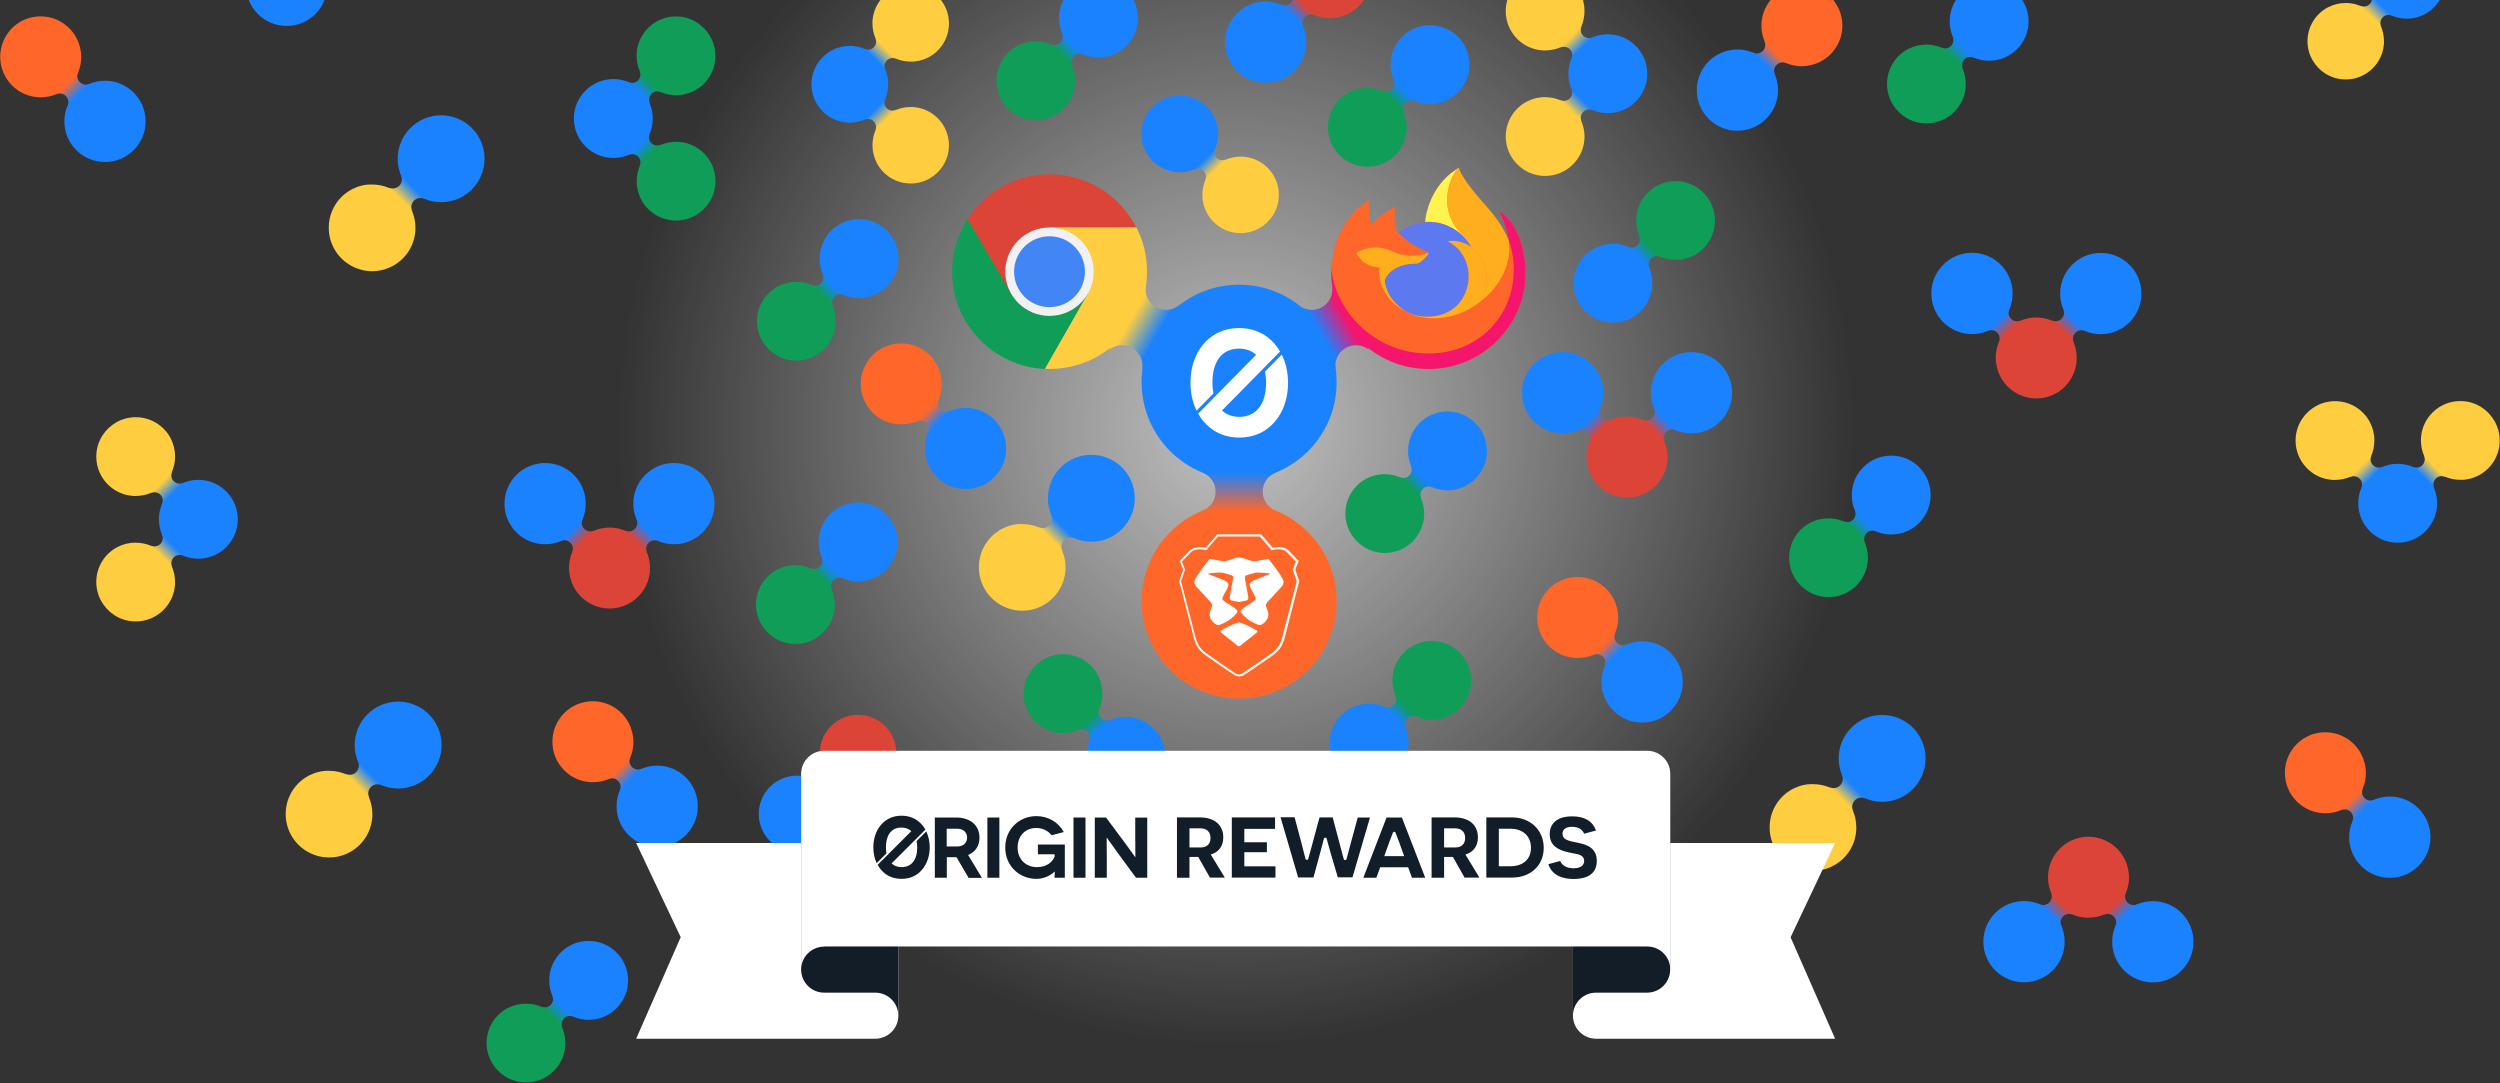 <svg xmlns="http://www.w3.org/2000/svg" width="1230" height="533" viewBox="0 0 1230 533">
    <rect x="0" y="0" width="1230" height="533" fill="#333333" stroke="none"/>
    <defs>
        <linearGradient id="prefix__b" x1="33.152%" x2="67.307%" y1="66.922%" y2="32.767%">
            <stop offset="0%" stop-color="#FFCD40"/>
            <stop offset="100%" stop-color="#1A82FF"/>
        </linearGradient>
        <linearGradient id="prefix__c" x1="33.167%" x2="67.322%" y1="66.92%" y2="32.765%">
            <stop offset="0%" stop-color="#FFCD40"/>
            <stop offset="100%" stop-color="#1A82FF"/>
        </linearGradient>
        <linearGradient id="prefix__d" x1="33.134%" x2="67.289%" y1="66.922%" y2="32.767%">
            <stop offset="0%" stop-color="#FFCD40"/>
            <stop offset="100%" stop-color="#1A82FF"/>
        </linearGradient>
        <linearGradient id="prefix__e" x1="33.006%" x2="67.161%" y1="67.023%" y2="32.867%">
            <stop offset="0%" stop-color="#FFCD40"/>
            <stop offset="100%" stop-color="#1A82FF"/>
        </linearGradient>
        <linearGradient id="prefix__f" x1="67.28%" x2="32.987%" y1="66.861%" y2="32.568%">
            <stop offset="0%" stop-color="#FFCD40"/>
            <stop offset="100%" stop-color="#1A82FF"/>
        </linearGradient>
        <linearGradient id="prefix__g" x1="67.41%" x2="33.116%" y1="66.79%" y2="32.497%">
            <stop offset="0%" stop-color="#FFCD40"/>
            <stop offset="100%" stop-color="#1A82FF"/>
        </linearGradient>
        <linearGradient id="prefix__h" x1="67%" x2="32.707%" y1="32.634%" y2="66.928%">
            <stop offset="0%" stop-color="#FFCD40"/>
            <stop offset="100%" stop-color="#1A82FF"/>
        </linearGradient>
        <linearGradient id="prefix__i" x1="33.199%" x2="67.493%" y1="67.24%" y2="32.947%">
            <stop offset="0%" stop-color="#FFCD40"/>
            <stop offset="100%" stop-color="#1A82FF"/>
        </linearGradient>
        <linearGradient id="prefix__j" x1="67.409%" x2="33.115%" y1="66.771%" y2="32.477%">
            <stop offset="0%" stop-color="#DB4437"/>
            <stop offset="100%" stop-color="#1A82FF"/>
        </linearGradient>
        <linearGradient id="prefix__k" x1="67%" x2="32.707%" y1="32.613%" y2="66.907%">
            <stop offset="0%" stop-color="#DB4437"/>
            <stop offset="100%" stop-color="#1A82FF"/>
        </linearGradient>
        <linearGradient id="prefix__l" x1="32.68%" x2="66.962%" y1="32.885%" y2="67.167%">
            <stop offset="0%" stop-color="#FF672A"/>
            <stop offset="100%" stop-color="#1A82FF"/>
        </linearGradient>
        <linearGradient id="prefix__m" x1="32.666%" x2="66.948%" y1="32.885%" y2="67.167%">
            <stop offset="0%" stop-color="#FF672A"/>
            <stop offset="100%" stop-color="#1A82FF"/>
        </linearGradient>
        <linearGradient id="prefix__n" x1="32.759%" x2="67.04%" y1="32.999%" y2="67.279%">
            <stop offset="0%" stop-color="#FF672A"/>
            <stop offset="100%" stop-color="#1A82FF"/>
        </linearGradient>
        <linearGradient id="prefix__o" x1="32.873%" x2="67.154%" y1="33.073%" y2="67.354%">
            <stop offset="0%" stop-color="#FF672A"/>
            <stop offset="100%" stop-color="#1A82FF"/>
        </linearGradient>
        <linearGradient id="prefix__p" x1="66.962%" x2="32.792%" y1="32.75%" y2="66.92%">
            <stop offset="0%" stop-color="#DB4437"/>
            <stop offset="100%" stop-color="#1A82FF"/>
        </linearGradient>
        <linearGradient id="prefix__q" x1="67.313%" x2="33.031%" y1="66.901%" y2="32.62%">
            <stop offset="0%" stop-color="#DB4437"/>
            <stop offset="100%" stop-color="#1A82FF"/>
        </linearGradient>
        <linearGradient id="prefix__r" x1="33.047%" x2="67.329%" y1="67.014%" y2="32.732%">
            <stop offset="0%" stop-color="#DB4437"/>
            <stop offset="100%" stop-color="#1A82FF"/>
        </linearGradient>
        <linearGradient id="prefix__s" x1="67.15%" x2="32.869%" y1="66.872%" y2="32.59%">
            <stop offset="0%" stop-color="#DB4437"/>
            <stop offset="100%" stop-color="#1A82FF"/>
        </linearGradient>
        <linearGradient id="prefix__t" x1="33.103%" x2="67.273%" y1="66.874%" y2="32.815%">
            <stop offset="0%" stop-color="#DB4437"/>
            <stop offset="100%" stop-color="#1A82FF"/>
        </linearGradient>
        <linearGradient id="prefix__u" x1="32.916%" x2="67.197%" y1="32.919%" y2="67.2%">
            <stop offset="0%" stop-color="#DB4437"/>
            <stop offset="100%" stop-color="#1A82FF"/>
        </linearGradient>
        <linearGradient id="prefix__v" x1="67.18%" x2="32.899%" y1="32.806%" y2="67.087%">
            <stop offset="0%" stop-color="#DB4437"/>
            <stop offset="100%" stop-color="#1A82FF"/>
        </linearGradient>
        <linearGradient id="prefix__w" x1="67.341%" x2="33.059%" y1="66.899%" y2="32.618%">
            <stop offset="0%" stop-color="#DB4437"/>
            <stop offset="100%" stop-color="#1A82FF"/>
        </linearGradient>
        <linearGradient id="prefix__x" x1="33.074%" x2="67.356%" y1="67.011%" y2="32.73%">
            <stop offset="0%" stop-color="#DB4437"/>
            <stop offset="100%" stop-color="#1A82FF"/>
        </linearGradient>
        <linearGradient id="prefix__y" x1="33.009%" x2="67.259%" y1="67.148%" y2="32.898%">
            <stop offset="0%" stop-color="#0F9D58"/>
            <stop offset="100%" stop-color="#1A82FF"/>
        </linearGradient>
        <linearGradient id="prefix__z" x1="32.983%" x2="67.233%" y1="67.138%" y2="32.887%">
            <stop offset="0%" stop-color="#0F9D58"/>
            <stop offset="100%" stop-color="#1A82FF"/>
        </linearGradient>
        <linearGradient id="prefix__A" x1="32.983%" x2="67.233%" y1="67.148%" y2="32.898%">
            <stop offset="0%" stop-color="#0F9D58"/>
            <stop offset="100%" stop-color="#1A82FF"/>
        </linearGradient>
        <linearGradient id="prefix__B" x1="32.92%" x2="67.171%" y1="67.029%" y2="32.778%">
            <stop offset="0%" stop-color="#0F9D58"/>
            <stop offset="100%" stop-color="#1A82FF"/>
        </linearGradient>
        <linearGradient id="prefix__C" x1="32.938%" x2="67.188%" y1="67.026%" y2="32.776%">
            <stop offset="0%" stop-color="#0F9D58"/>
            <stop offset="100%" stop-color="#1A82FF"/>
        </linearGradient>
        <linearGradient id="prefix__D" x1="32.9%" x2="67.15%" y1="32.864%" y2="67.114%">
            <stop offset="0%" stop-color="#0F9D58"/>
            <stop offset="100%" stop-color="#1A82FF"/>
        </linearGradient>
        <linearGradient id="prefix__E" x1="32.98%" x2="67.23%" y1="66.972%" y2="32.722%">
            <stop offset="0%" stop-color="#0F9D58"/>
            <stop offset="100%" stop-color="#1A82FF"/>
        </linearGradient>
        <linearGradient id="prefix__F" x1="67.127%" x2="32.877%" y1="67.05%" y2="32.8%">
            <stop offset="0%" stop-color="#0F9D58"/>
            <stop offset="100%" stop-color="#1A82FF"/>
        </linearGradient>
        <linearGradient id="prefix__G" x1="67.048%" x2="32.797%" y1="32.607%" y2="66.858%">
            <stop offset="0%" stop-color="#0F9D58"/>
            <stop offset="100%" stop-color="#1A82FF"/>
        </linearGradient>
        <linearGradient id="prefix__H" x1="32.885%" x2="67.136%" y1="32.884%" y2="67.135%">
            <stop offset="0%" stop-color="#FFCD40"/>
            <stop offset="100%" stop-color="#1A82FF"/>
        </linearGradient>
        <linearGradient id="prefix__I" x1="32.966%" x2="67.216%" y1="66.993%" y2="32.742%">
            <stop offset="0%" stop-color="#FFCD40"/>
            <stop offset="100%" stop-color="#1A82FF"/>
        </linearGradient>
        <linearGradient id="prefix__J" x1="32.919%" x2="67.169%" y1="32.875%" y2="67.125%">
            <stop offset="0%" stop-color="#FFCD40"/>
            <stop offset="100%" stop-color="#1A82FF"/>
        </linearGradient>
        <linearGradient id="prefix__K" x1="32.999%" x2="67.249%" y1="66.983%" y2="32.732%">
            <stop offset="0%" stop-color="#FFCD40"/>
            <stop offset="100%" stop-color="#1A82FF"/>
        </linearGradient>
        <linearGradient id="prefix__L" x1="67.042%" x2="32.792%" y1="32.571%" y2="66.821%">
            <stop offset="0%" stop-color="#FFCD40"/>
            <stop offset="100%" stop-color="#1A82FF"/>
        </linearGradient>
        <linearGradient id="prefix__M" x1="32.934%" x2="67.185%" y1="32.65%" y2="66.9%">
            <stop offset="0%" stop-color="#FFCD40"/>
            <stop offset="100%" stop-color="#1A82FF"/>
        </linearGradient>
        <linearGradient id="prefix__N" x1="67.134%" x2="32.884%" y1="32.783%" y2="67.033%">
            <stop offset="0%" stop-color="#0F9D58"/>
            <stop offset="100%" stop-color="#1A82FF"/>
        </linearGradient>
        <linearGradient id="prefix__O" x1="67.179%" x2="32.929%" y1="32.697%" y2="66.948%">
            <stop offset="0%" stop-color="#0F9D58"/>
            <stop offset="100%" stop-color="#1A82FF"/>
        </linearGradient>
        <linearGradient id="prefix__P" x1="32.934%" x2="67.184%" y1="67.126%" y2="32.876%">
            <stop offset="0%" stop-color="#0F9D58"/>
            <stop offset="100%" stop-color="#1A82FF"/>
        </linearGradient>
        <linearGradient id="prefix__Q" x1="32.95%" x2="67.201%" y1="67.121%" y2="32.871%">
            <stop offset="0%" stop-color="#0F9D58"/>
            <stop offset="100%" stop-color="#1A82FF"/>
        </linearGradient>
        <linearGradient id="prefix__R" x1="49.934%" x2="49.934%" y1="100.172%" y2="-.023%">
            <stop offset="0%" stop-color="#FF672A"/>
            <stop offset="100%" stop-color="#1A82FF"/>
        </linearGradient>
        <linearGradient id="prefix__S" x1="66.953%" x2="33.124%" y1="38.199%" y2="61.331%">
            <stop offset="0%" stop-color="#F5156C"/>
            <stop offset="100%" stop-color="#1A82FF"/>
        </linearGradient>
        <linearGradient id="prefix__T" x1="33.063%" x2="66.892%" y1="38.138%" y2="61.27%">
            <stop offset="0%" stop-color="#FFCD40"/>
            <stop offset="100%" stop-color="#1A82FF"/>
        </linearGradient>
        <linearGradient id="prefix__U" x1="32.789%" x2="67.069%" y1="32.919%" y2="67.2%">
            <stop offset="0%" stop-color="#FF672A"/>
            <stop offset="100%" stop-color="#1A82FF"/>
        </linearGradient>
        <linearGradient id="prefix__V" x1="66.902%" x2="32.62%" y1="32.41%" y2="66.692%">
            <stop offset="0%" stop-color="#FF672A"/>
            <stop offset="100%" stop-color="#1A82FF"/>
        </linearGradient>
        <radialGradient id="prefix__a" cx="50%" cy="50%" r="50%" fx="50%" fy="50%">
            <stop offset="0%" stop-color="#FFF" stop-opacity=".7"/>
            <stop offset="100%" stop-color="#FFF" stop-opacity="0"/>
        </radialGradient>
    </defs>
    <g fill="none" fill-rule="evenodd" transform="translate(0 -96)">
        <circle cx="608" cy="306" r="306" fill="url(#prefix__a)"/>
        <g fill-rule="nonzero" transform="translate(0 37)">
            <g transform="translate(481.386 282.547)">
                <circle cx="55.551" cy="21.595" r="21.376" fill="#1A82FF" transform="rotate(-.428 55.551 21.595)"/>
                <path fill="#FFCD40" d="M11.834 36.514C4.904 40.032.214 47.228.214 55.544c0 7.516 3.89 14.18 9.807 17.964 3.305 2.132 7.303 3.411 11.514 3.411 11.46 0 20.79-9.008 21.322-20.309v-1.013c0-11.78-9.541-21.322-21.322-21.322-3.465-.106-6.77.747-9.701 2.24z"/>
                <path fill="url(#prefix__b)" d="M35.768 29.798c.8 1.652.48 3.731-.906 5.117-1.386 1.386-3.412 1.652-5.118.906l11.514 11.514c-.8-1.652-.48-3.731.906-5.117 1.386-1.386 3.412-1.653 5.118-.906L35.768 29.798z"/>
            </g>
            <g transform="translate(140.344 403.964)">
                <circle cx="55.544" cy="21.596" r="21.376" fill="#1A82FF" transform="rotate(-.428 55.544 21.596)"/>
                <path fill="#FFCD40" d="M11.834 36.514C4.904 40.032.214 47.228.214 55.544c0 7.516 3.89 14.18 9.807 17.964 3.305 2.132 7.303 3.411 11.514 3.411 11.46 0 20.79-9.008 21.322-20.309v-1.013c0-11.78-9.541-21.322-21.322-21.322-3.465-.106-6.77.747-9.701 2.24z"/>
                <path fill="url(#prefix__c)" d="M35.768 29.798c.8 1.652.48 3.731-.906 5.117-1.386 1.386-3.412 1.652-5.118.906l11.514 11.514c-.8-1.652-.48-3.731.906-5.117 1.386-1.386 3.412-1.653 5.118-.906L35.768 29.798z"/>
            </g>
            <g transform="translate(870.448 410.523)">
                <circle cx="55.561" cy="21.595" r="21.376" fill="#1A82FF" transform="rotate(-.428 55.56 21.595)"/>
                <path fill="#FFCD40" d="M11.834 36.514C4.904 40.032.214 47.228.214 55.544c0 7.516 3.89 14.18 9.807 17.964 3.305 2.132 7.303 3.411 11.514 3.411 11.46 0 20.79-9.008 21.322-20.309v-1.013c0-11.78-9.541-21.322-21.322-21.322-3.465-.106-6.77.747-9.701 2.24z"/>
                <path fill="url(#prefix__d)" d="M35.768 29.798c.8 1.652.48 3.731-.906 5.117-1.386 1.386-3.412 1.652-5.118.906l11.514 11.514c-.8-1.652-.48-3.731.906-5.117 1.386-1.386 3.412-1.653 5.118-.906L35.768 29.798z"/>
            </g>
            <g transform="translate(161.592 115.24)">
                <circle cx="55.437" cy="21.856" r="21.376" fill="#1A82FF" transform="rotate(-.428 55.437 21.856)"/>
                <path fill="#FFCD40" d="M11.78 36.78C4.85 40.3.16 47.496.16 55.81c0 7.517 3.891 14.18 9.808 17.964 3.305 2.133 7.303 3.412 11.514 3.412 11.46 0 20.79-9.009 21.322-20.31v-1.012c0-11.78-9.542-21.322-21.322-21.322-3.518-.107-6.77.746-9.702 2.239z"/>
                <path fill="url(#prefix__e)" d="M35.715 30.064c.8 1.653.48 3.732-.907 5.117-1.386 1.386-3.411 1.653-5.117.907l11.514 11.514c-.8-1.653-.48-3.732.906-5.118 1.386-1.386 3.412-1.652 5.117-.906L35.715 30.064z"/>
            </g>
            <g transform="translate(561.344 105.573)">
                <circle cx="19.091" cy="19.298" r="18.871" fill="#1A82FF" transform="rotate(-.428 19.091 19.298)"/>
                <path fill="#FFCD40" d="M32.25 57.836c3.091 6.077 9.435 10.288 16.79 10.288 6.664 0 12.474-3.465 15.832-8.635 1.866-2.932 2.986-6.45 2.986-10.182 0-10.074-7.943-18.337-17.911-18.816h-.906c-10.395 0-18.817 8.422-18.817 18.816-.053 3.039.693 5.97 2.026 8.53z"/>
                <path fill="url(#prefix__f)" d="M26.333 36.727c1.492-.693 3.251-.426 4.477.8 1.226 1.226 1.493 3.038.8 4.478l10.128-10.128c-1.493.693-3.252.426-4.478-.8s-1.492-3.038-.8-4.478L26.334 36.727z"/>
            </g>
            <g>
                <g transform="translate(398.763 51.202) translate(0 29.85)">
                    <circle cx="19.353" cy="19.404" r="18.871" fill="#1A82FF" transform="rotate(-.428 19.353 19.404)"/>
                    <path fill="#FFCD40" d="M32.516 57.943c3.092 6.077 9.435 10.288 16.791 10.288 6.664 0 12.474-3.465 15.832-8.636 1.866-2.932 2.985-6.45 2.985-10.181 0-10.075-7.942-18.337-17.91-18.817h-.907c-10.394 0-18.816 8.422-18.816 18.817 0 3.038.746 5.917 2.025 8.529z"/>
                    <path fill="url(#prefix__g)" d="M26.6 36.834c1.492-.693 3.25-.427 4.477.8 1.226 1.226 1.493 3.038.8 4.477l10.128-10.128c-1.493.693-3.252.427-4.478-.8-1.226-1.225-1.493-3.038-.8-4.477L26.6 36.834z"/>
                </g>
                <g>
                    <path fill="#FFCD40" d="M31.237 36.088c6.077-3.092 10.234-9.435 10.234-16.792 0-6.663-3.464-12.473-8.635-15.831C29.904 1.599 26.386.48 22.655.48 12.58.48 4.318 8.422 3.838 18.39v.906c0 10.395 8.422 18.817 18.817 18.817 3.091.054 5.97-.693 8.582-2.025z" transform="translate(398.763 51.202) translate(26.653)"/>
                    <path fill="url(#prefix__h)" d="M10.128 42.005c-.693-1.493-.426-3.252.8-4.478s3.038-1.493 4.477-.8L5.277 26.6c.693 1.493.427 3.252-.8 4.478-1.225 1.226-3.038 1.493-4.477.8l10.128 10.128z" transform="translate(398.763 51.202) translate(26.653)"/>
                </g>
            </g>
            <g transform="translate(1135.123 .068)">
                <circle cx="49.005" cy="49.257" r="18.871" fill="#1A82FF" transform="rotate(-.428 49.005 49.257)"/>
                <g>
                    <path fill="#FFCD40" d="M10.448 5.917C4.37 9.009.16 15.352.16 22.708c0 6.663 3.465 12.473 8.635 15.832 2.932 1.865 6.45 2.985 10.182 2.985 10.074 0 18.337-7.943 18.816-17.91v-.907c0-10.394-8.422-18.817-18.816-18.817-3.039 0-5.917.747-8.53 2.026z" transform="translate(0 56.504)"/>
                    <path fill="url(#prefix__i)" d="M31.557 0c.693 1.493.426 3.252-.8 4.478s-3.038 1.492-4.478.8l10.128 10.127c-.692-1.492-.426-3.251.8-4.477 1.226-1.226 3.038-1.493 4.478-.8L31.557 0z" transform="translate(0 56.504)"/>
                </g>
            </g>
            <g>
                <g transform="translate(372.823 410.214) translate(0 29.85)">
                    <circle cx="19.354" cy="19.413" r="18.871" fill="#1A82FF" transform="rotate(-.428 19.354 19.413)"/>
                    <path fill="#DB4437" d="M32.516 57.943c3.092 6.077 9.435 10.288 16.791 10.288 6.664 0 12.474-3.465 15.832-8.636 1.866-2.932 2.985-6.45 2.985-10.181 0-10.075-7.942-18.337-17.91-18.817h-.907c-10.394 0-18.816 8.422-18.816 18.817 0 3.038.746 5.917 2.025 8.529z"/>
                    <path fill="url(#prefix__j)" d="M26.6 36.834c1.492-.693 3.25-.427 4.477.8 1.226 1.226 1.493 3.038.8 4.477l10.128-10.128c-1.493.693-3.252.427-4.478-.8-1.226-1.225-1.493-3.038-.8-4.477L26.6 36.834z"/>
                </g>
                <g>
                    <path fill="#DB4437" d="M31.237 36.088c6.077-3.092 10.288-9.435 10.288-16.792 0-6.663-3.465-12.473-8.636-15.831C29.958 1.599 26.44.48 22.708.48 12.633.48 4.371 8.422 3.891 18.39v.906c0 10.395 8.423 18.817 18.817 18.817 3.038.054 5.917-.693 8.529-2.025z" transform="translate(372.823 410.214) translate(26.653)"/>
                    <path fill="url(#prefix__k)" d="M10.128 42.005c-.693-1.493-.426-3.252.8-4.478s3.038-1.493 4.477-.8L5.277 26.6c.693 1.493.427 3.252-.8 4.478-1.225 1.226-3.038 1.493-4.477.8l10.128 10.128z" transform="translate(372.823 410.214) translate(26.653)"/>
                </g>
            </g>
            <g transform="translate(756.142 342.582)">
                <circle cx="51.773" cy="51.928" r="19.99" fill="#1A82FF" transform="rotate(-.428 51.773 51.928)"/>
                <path fill="#FF672A" d="M37.793 11.194C34.488 4.744 27.772.32 20.043.32c-7.037 0-13.22 3.625-16.738 9.168C1.279 12.58.16 16.311.16 20.256c0 10.661 8.422 19.403 18.977 19.883h.96c10.98 0 19.935-8.902 19.935-19.936-.053-3.199-.853-6.29-2.239-9.009z"/>
                <path fill="url(#prefix__l)" d="M44.083 33.529c-1.545.746-3.464.426-4.744-.853-1.28-1.28-1.546-3.198-.853-4.744L27.772 38.646c1.546-.746 3.465-.426 4.744.853 1.28 1.28 1.546 3.199.853 4.744L44.083 33.53z"/>
            </g>
            <g transform="translate(1124.007 418.963)">
                <circle cx="51.779" cy="51.927" r="19.99" fill="#1A82FF" transform="rotate(-.428 51.78 51.927)"/>
                <path fill="#FF672A" d="M37.793 11.194C34.488 4.744 27.772.32 20.043.32c-7.037 0-13.22 3.625-16.738 9.168C1.279 12.58.16 16.311.16 20.256c0 10.661 8.422 19.403 18.977 19.883h.96c10.98 0 19.935-8.902 19.935-19.936-.053-3.199-.853-6.29-2.239-9.009z"/>
                <path fill="url(#prefix__m)" d="M44.083 33.529c-1.545.746-3.464.426-4.744-.853-1.28-1.28-1.546-3.198-.853-4.744L27.772 38.646c1.546-.746 3.465-.426 4.744.853 1.28 1.28 1.546 3.199.853 4.744L44.083 33.53z"/>
            </g>
            <g transform="translate(271.582 403.964)">
                <circle cx="51.761" cy="51.716" r="19.99" fill="#1A82FF" transform="rotate(-.428 51.761 51.716)"/>
                <path fill="#FF672A" d="M37.847 10.928C34.542 4.478 27.825.053 20.097.053c-7.037 0-13.22 3.625-16.739 9.169C1.333 12.314.213 16.045.213 19.989c0 10.662 8.422 19.404 18.977 19.883h.96c10.98 0 19.936-8.902 19.936-19.936-.107-3.198-.853-6.29-2.24-9.008z"/>
                <path fill="url(#prefix__n)" d="M44.083 33.262c-1.545.747-3.464.427-4.744-.852-1.28-1.28-1.546-3.199-.853-4.745L27.772 38.38c1.546-.746 3.465-.427 4.744.853 1.28 1.279 1.546 3.198.853 4.744l10.714-10.715z"/>
            </g>
            <g transform="translate(0 67)">
                <circle cx="51.654" cy="51.71" r="19.99" fill="#1A82FF" transform="rotate(-.428 51.654 51.71)"/>
                <path fill="#FF672A" d="M37.74 10.928C34.435 4.478 27.72.053 19.99.053c-7.037 0-13.22 3.625-16.738 9.169C1.226 12.314.107 16.045.107 19.989c0 10.662 8.422 19.404 18.976 19.883h.96c10.98 0 19.936-8.902 19.936-19.936-.053-3.198-.853-6.29-2.239-9.008z"/>
                <path fill="url(#prefix__o)" d="M43.977 33.262c-1.546.747-3.465.427-4.744-.852-1.28-1.28-1.546-3.199-.853-4.745L27.665 38.38c1.546-.746 3.465-.427 4.745.853 1.279 1.279 1.545 3.198.852 4.744l10.715-10.715z"/>
            </g>
            <circle cx="52.036" cy="51.664" r="19.99" fill="#1A82FF" transform="rotate(-.428 111.186 -11860.448)"/>
            <g transform="translate(602.389 27.747)">
                <circle cx="20.319" cy="51.973" r="19.99" fill="#1A82FF" transform="rotate(-.428 20.319 51.973)"/>
                <path fill="#DB4437" d="M61.088 38.007c6.45-3.305 10.874-10.022 10.874-17.751 0-7.036-3.625-13.22-9.168-16.738C59.702 1.493 55.97.373 52.026.373c-10.661 0-19.403 8.422-19.883 18.977v.96c0 10.98 8.902 19.935 19.936 19.935 3.199-.053 6.29-.852 9.009-2.238z"/>
                <path fill="url(#prefix__p)" d="M38.753 44.297c-.746-1.546-.427-3.465.853-4.745 1.28-1.279 3.198-1.545 4.744-.852L33.582 27.932c.747 1.546.427 3.465-.853 4.744-1.279 1.28-3.198 1.546-4.744.853l10.768 10.768z"/>
            </g>
            <g transform="translate(748.445 231.907)">
                <circle cx="20.376" cy="20.314" r="19.99" fill="#1A82FF" transform="rotate(-.428 20.376 20.314)"/>
                <path fill="#DB4437" d="M34.329 61.035c3.305 6.45 10.021 10.874 17.75 10.874 7.037 0 13.22-3.625 16.738-9.169 2.026-3.091 3.145-6.823 3.145-10.767 0-10.661-8.422-19.403-18.977-19.883h-.96c-10.98 0-19.935 8.902-19.935 19.936.053 3.198.853 6.29 2.239 9.009z"/>
                <path fill="url(#prefix__q)" d="M28.039 38.7c1.545-.747 3.464-.427 4.744.852 1.28 1.28 1.546 3.199.853 4.745L44.35 33.582c-1.546.747-3.465.427-4.744-.853-1.28-1.279-1.546-3.198-.853-4.744L28.039 38.7z"/>
                <g transform="translate(59.702)">
                    <circle cx="24.056" cy="20.314" r="19.99" fill="#1A82FF" transform="rotate(-.428 24.056 20.314)"/>
                    <path fill="url(#prefix__r)" d="M5.65 27.985c.747 1.546.427 3.465-.853 4.744-1.279 1.28-3.198 1.546-4.744.853l10.715 10.715c-.747-1.546-.427-3.465.853-4.745 1.279-1.279 3.198-1.545 4.744-.852L5.65 27.985z"/>
                </g>
            </g>
            <g transform="translate(949.935 183.17)">
                <circle cx="20.275" cy="20.205" r="19.99" fill="#1A82FF" transform="rotate(-.428 20.275 20.205)"/>
                <path fill="#DB4437" d="M34.169 60.981c3.305 6.45 10.021 10.874 17.75 10.874 7.037 0 13.22-3.624 16.738-9.168 2.026-3.092 3.145-6.823 3.145-10.768 0-10.66-8.422-19.403-18.977-19.883h-.959c-10.98 0-19.936 8.902-19.936 19.937.053 3.198.853 6.29 2.239 9.008z"/>
                <path fill="url(#prefix__s)" d="M27.932 38.646c1.546-.746 3.465-.426 4.744.853 1.28 1.28 1.546 3.199.853 4.744L44.243 33.53c-1.545.746-3.464.426-4.744-.853-1.28-1.28-1.546-3.198-.853-4.744L27.932 38.646z"/>
                <g transform="translate(59.169)">
                    <circle cx="24.488" cy="20.258" r="19.99" fill="#1A82FF" transform="rotate(-.428 24.488 20.258)"/>
                    <path fill="url(#prefix__t)" d="M6.023 27.932c.747 1.546.427 3.465-.852 4.744-1.28 1.28-3.199 1.546-4.745.853l10.768 10.714c-.746-1.545-.426-3.464.853-4.744 1.28-1.28 3.198-1.546 4.744-.853L6.023 27.932z"/>
                </g>
            </g>
            <g>
                <g transform="translate(975.27 470.208) translate(31.983)">
                    <circle cx="51.938" cy="52.142" r="19.99" fill="#1A82FF" transform="rotate(-.428 51.938 52.142)"/>
                    <path fill="#DB4437" d="M38.007 11.354C34.702 4.904 27.985.48 20.256.48 13.22.48 7.036 4.105 3.518 9.648 1.493 12.74.373 16.471.373 20.416c0 10.661 8.422 19.403 18.977 19.883h.96c10.98 0 19.935-8.902 19.935-19.936-.106-3.199-.852-6.29-2.238-9.009z"/>
                    <path fill="url(#prefix__u)" d="M44.243 33.689c-1.545.746-3.464.426-4.744-.853-1.28-1.28-1.546-3.198-.853-4.744L27.932 38.806c1.546-.746 3.465-.426 4.744.853 1.28 1.28 1.546 3.198.853 4.744L44.243 33.69z"/>
                </g>
                <g transform="translate(975.27 470.208) translate(0 27.719)">
                    <circle cx="20.539" cy="24.37" r="19.99" fill="#1A82FF" transform="rotate(-.428 20.54 24.37)"/>
                    <path fill="url(#prefix__v)" d="M38.913 16.685c-.746-1.546-.427-3.465.853-4.745 1.279-1.279 3.198-1.545 4.744-.853L33.796.373c.746 1.546.426 3.465-.853 4.744-1.28 1.28-3.199 1.546-4.745.853l10.715 10.715z"/>
                </g>
            </g>
            <g transform="translate(247.834 286.475)">
                <circle cx="20.363" cy="20.315" r="19.99" fill="#1A82FF" transform="rotate(-.428 20.363 20.315)"/>
                <path fill="#DB4437" d="M34.329 61.035c3.305 6.45 10.021 10.874 17.75 10.874 7.037 0 13.22-3.625 16.738-9.169 2.026-3.091 3.145-6.823 3.145-10.767 0-10.661-8.422-19.403-18.977-19.883h-.96c-10.98 0-19.935 8.902-19.935 19.936.053 3.198.853 6.29 2.239 9.009z"/>
                <path fill="url(#prefix__w)" d="M28.039 38.7c1.545-.747 3.464-.427 4.744.852 1.28 1.28 1.546 3.199.853 4.745L44.35 33.582c-1.546.747-3.465.427-4.744-.853-1.28-1.279-1.546-3.198-.853-4.744L28.039 38.7z"/>
                <g transform="translate(59.702)">
                    <circle cx="24.043" cy="20.315" r="19.99" fill="#1A82FF" transform="rotate(-.428 24.043 20.315)"/>
                    <path fill="url(#prefix__x)" d="M5.65 27.985c.747 1.546.427 3.465-.853 4.744-1.279 1.28-3.198 1.546-4.744.853l10.715 10.715c-.747-1.546-.427-3.465.853-4.745 1.279-1.279 3.198-1.545 4.744-.852L5.65 27.985z"/>
                </g>
            </g>
            <g transform="translate(489.915 48.003)">
                <circle cx="50.541" cy="19.883" r="19.404" fill="#1A82FF" transform="rotate(-.428 50.54 19.883)"/>
                <path fill="#0F9D58" d="M10.874 33.422C4.584 36.621.32 43.177.32 50.693c0 6.823 3.571 12.847 8.902 16.312 3.038 1.972 6.61 3.091 10.5 3.091 10.395 0 18.871-8.209 19.35-18.443v-.906c0-10.715-8.688-19.404-19.402-19.404-3.145 0-6.13.747-8.796 2.08z"/>
                <path fill="url(#prefix__y)" d="M32.623 27.346c.693 1.492.426 3.358-.8 4.637-1.226 1.28-3.091 1.546-4.637.8L37.634 43.23c-.693-1.493-.427-3.359.8-4.638 1.225-1.28 3.09-1.546 4.637-.8L32.623 27.346z"/>
            </g>
            <g transform="translate(879.926 282.674)">
                <circle cx="50.552" cy="19.888" r="19.404" fill="#1A82FF" transform="rotate(-.428 50.552 19.888)"/>
                <path fill="#0F9D58" d="M10.874 33.422C4.584 36.621.32 43.177.32 50.693c0 6.823 3.571 12.847 8.902 16.312 3.038 1.972 6.61 3.091 10.5 3.091 10.395 0 18.871-8.209 19.35-18.443v-.906c0-10.715-8.688-19.404-19.402-19.404-3.145 0-6.13.747-8.796 2.08z"/>
                <path fill="url(#prefix__z)" d="M32.623 27.346c.693 1.492.426 3.358-.8 4.637-1.226 1.28-3.091 1.546-4.637.8L37.634 43.23c-.693-1.493-.427-3.359.8-4.638 1.225-1.28 3.09-1.546 4.637-.8L32.623 27.346z"/>
            </g>
            <g transform="translate(928.084 49.603)">
                <circle cx="50.553" cy="19.883" r="19.404" fill="#1A82FF" transform="rotate(-.428 50.553 19.883)"/>
                <path fill="#0F9D58" d="M10.874 33.422C4.584 36.621.32 43.177.32 50.693c0 6.823 3.571 12.847 8.902 16.312 3.038 1.972 6.61 3.091 10.5 3.091 10.395 0 18.871-8.209 19.35-18.443v-.906c0-10.715-8.688-19.404-19.402-19.404-3.145 0-6.13.747-8.796 2.08z"/>
                <path fill="url(#prefix__A)" d="M32.623 27.346c.693 1.492.426 3.358-.8 4.637-1.226 1.28-3.091 1.546-4.637.8L37.634 43.23c-.693-1.493-.427-3.359.8-4.638 1.225-1.28 3.09-1.546 4.637-.8L32.623 27.346z"/>
            </g>
            <g transform="translate(661.558 261.224)">
                <circle cx="50.599" cy="19.622" r="19.404" fill="#1A82FF" transform="rotate(-.428 50.599 19.622)"/>
                <path fill="#0F9D58" d="M10.928 33.156C4.638 36.354.373 42.91.373 50.426c0 6.824 3.572 12.847 8.902 16.312 3.039 1.972 6.61 3.092 10.501 3.092 10.395 0 18.87-8.21 19.35-18.444v-.906c0-10.714-8.689-19.403-19.403-19.403-3.145-.053-6.13.746-8.795 2.079z"/>
                <path fill="url(#prefix__B)" d="M32.676 27.08c.693 1.492.427 3.357-.8 4.637-1.225 1.279-3.091 1.545-4.637.8l10.448 10.447c-.693-1.493-.427-3.358.8-4.638 1.225-1.279 3.091-1.545 4.637-.8L32.676 27.08z"/>
            </g>
            <g transform="translate(371.577 306)">
                <circle cx="50.591" cy="19.623" r="19.404" fill="#1A82FF" transform="rotate(-.428 50.59 19.623)"/>
                <path fill="#0F9D58" d="M10.928 33.156C4.638 36.354.373 42.91.373 50.426c0 6.824 3.572 12.847 8.902 16.312 3.039 1.972 6.61 3.092 10.501 3.092 10.395 0 18.87-8.21 19.35-18.444v-.906c0-10.714-8.689-19.403-19.403-19.403-3.145-.053-6.13.746-8.795 2.079z"/>
                <path fill="url(#prefix__C)" d="M32.676 27.08c.693 1.492.427 3.357-.8 4.637-1.225 1.279-3.091 1.545-4.637.8l10.448 10.447c-.693-1.493-.427-3.358.8-4.638 1.225-1.279 3.091-1.545 4.637-.8L32.676 27.08z"/>
            </g>
            <g transform="translate(503.241 380.628)">
                <circle cx="50.594" cy="50.49" r="19.404" fill="#1A82FF" transform="rotate(-.428 50.594 50.49)"/>
                <path fill="#0F9D58" d="M37.047 10.821C33.85 4.531 27.292.267 19.777.267 12.952.267 6.93 3.838 3.464 9.169c-1.972 3.038-3.092 6.61-3.092 10.5 0 10.395 8.21 18.87 18.444 19.35h.906c10.714 0 19.403-8.688 19.403-19.403 0-3.145-.746-6.13-2.079-8.795z"/>
                <path fill="url(#prefix__D)" d="M43.124 32.57c-1.493.692-3.358.426-4.638-.8-1.279-1.226-1.545-3.092-.8-4.638L27.24 37.58c1.493-.693 3.358-.426 4.638.8 1.279 1.226 1.545 3.091.8 4.637L43.123 32.57z"/>
                <path fill="#0F9D58" d="M10.928 64.073C4.638 67.27.373 73.828.373 81.343c0 6.824 3.572 12.847 8.902 16.312 3.039 1.973 6.61 3.092 10.501 3.092 10.395 0 18.87-8.21 19.35-18.444v-.906c0-10.714-8.689-19.403-19.403-19.403-3.145-.053-6.13.746-8.795 2.079z"/>
                <path fill="url(#prefix__E)" d="M32.676 57.996c.693 1.493.427 3.358-.8 4.638-1.225 1.279-3.091 1.546-4.637.8L37.687 73.88c-.693-1.492-.427-3.358.8-4.637 1.225-1.28 3.091-1.546 4.637-.8L32.676 57.996z"/>
            </g>
            <g transform="translate(282.08 66.66)">
                <circle cx="19.671" cy="50.641" r="19.404" fill="#1A82FF" transform="rotate(-.428 19.67 50.641)"/>
                <g>
                    <path fill="#0F9D58" d="M6.077 32.196c3.198 6.29 9.755 10.555 17.27 10.555 6.824 0 12.847-3.572 16.312-8.902 1.972-3.039 3.092-6.61 3.092-10.501 0-10.395-8.21-18.87-18.444-19.35h-.906c-10.714 0-19.403 8.689-19.403 19.403-.053 3.145.746 6.13 2.079 8.795z" transform="translate(27.186 58.103)"/>
                    <path fill="url(#prefix__F)" d="M0 10.448c1.493-.693 3.358-.427 4.638.8 1.226 1.225 1.545 3.091.8 4.637L15.884 5.437c-1.493.693-3.358.427-4.638-.8-1.279-1.225-1.545-3.091-.8-4.637L0 10.448z" transform="translate(27.186 58.103)"/>
                </g>
                <path fill="#0F9D58" d="M59.329 37.1c6.29-3.198 10.554-9.754 10.554-17.27 0-6.824-3.571-12.847-8.902-16.312-3.038-1.972-6.61-3.092-10.5-3.092-10.395 0-18.871 8.21-19.35 18.444v.906c0 10.715 8.688 19.403 19.402 19.403 3.199 0 6.184-.746 8.796-2.079z"/>
                <path fill="url(#prefix__G)" d="M37.634 43.177c-.693-1.492-.427-3.358.8-4.637 1.225-1.28 3.09-1.546 4.637-.8L32.623 27.292c.693 1.493.426 3.359-.8 4.638-1.226 1.226-3.091 1.546-4.637.8l10.448 10.447z"/>
            </g>
            <g transform="translate(740.45 44.805)">
                <circle cx="50.601" cy="50.481" r="19.404" fill="#1A82FF" transform="rotate(-.428 50.6 50.48)"/>
                <path fill="#FFCD40" d="M37.047 10.821C33.85 4.531 27.292.267 19.777.267 12.952.267 6.93 3.838 3.464 9.169c-1.972 3.038-3.092 6.61-3.092 10.5 0 10.395 8.21 18.87 18.444 19.35h.906c10.714 0 19.403-8.688 19.403-19.403 0-3.145-.746-6.13-2.079-8.795z"/>
                <path fill="url(#prefix__H)" d="M43.124 32.57c-1.493.692-3.358.426-4.638-.8-1.279-1.226-1.545-3.092-.8-4.638L27.24 37.58c1.493-.693 3.358-.426 4.638.8 1.279 1.226 1.545 3.091.8 4.637L43.123 32.57z"/>
                <path fill="#FFCD40" d="M10.928 64.073C4.638 67.27.373 73.828.373 81.343c0 6.824 3.572 12.847 8.902 16.312 3.039 1.973 6.61 3.092 10.501 3.092 10.395 0 18.87-8.21 19.35-18.444v-.906c0-10.714-8.689-19.403-19.403-19.403-3.145-.053-6.13.746-8.795 2.079z"/>
                <path fill="url(#prefix__I)" d="M32.676 57.996c.693 1.493.427 3.358-.8 4.638-1.225 1.226-3.091 1.546-4.637.8L37.687 73.88c-.693-1.492-.427-3.358.8-4.637 1.225-1.28 3.091-1.546 4.637-.8L32.676 57.996z"/>
            </g>
            <g transform="translate(47 264)">
                <circle cx="50.585" cy="50.485" r="19.404" fill="#1A82FF" transform="rotate(-.428 50.585 50.485)"/>
                <path fill="#FFCD40" d="M37.047 10.821C33.85 4.531 27.292.267 19.777.267 12.952.267 6.93 3.838 3.464 9.169c-1.972 3.038-3.092 6.61-3.092 10.5 0 10.395 8.21 18.87 18.444 19.35h.906c10.714 0 19.403-8.688 19.403-19.403 0-3.145-.746-6.13-2.079-8.795z"/>
                <path fill="url(#prefix__J)" d="M43.124 32.57c-1.493.692-3.358.426-4.638-.8-1.226-1.226-1.545-3.092-.8-4.638L27.24 37.58c1.493-.693 3.358-.426 4.638.8 1.279 1.226 1.545 3.091.8 4.637L43.123 32.57z"/>
                <path fill="#FFCD40" d="M10.928 64.073C4.638 67.27.373 73.828.373 81.343c0 6.824 3.572 12.847 8.902 16.312 3.039 1.973 6.61 3.092 10.501 3.092 10.395 0 18.87-8.21 19.35-18.444v-.906c0-10.714-8.689-19.403-19.403-19.403-3.145-.053-6.13.746-8.795 2.079z"/>
                <path fill="url(#prefix__K)" d="M32.676 57.996c.693 1.493.427 3.358-.8 4.638-1.225 1.279-3.091 1.546-4.637.8L37.687 73.88c-.693-1.492-.427-3.358.8-4.637 1.225-1.28 3.091-1.546 4.637-.8L32.676 57.996z"/>
            </g>
            <g transform="translate(1129 256)">
                <circle cx="50.654" cy="50.598" r="19.404" fill="#1A82FF" transform="rotate(-.428 50.654 50.598)"/>
                <g>
                    <path fill="#FFCD40" d="M32.196 36.994c6.29-3.198 10.555-9.755 10.555-17.271 0-6.823-3.572-12.847-8.902-16.311C30.81 1.439 27.239.32 23.348.32c-10.395 0-18.87 8.209-19.35 18.443v.907c0 10.714 8.689 19.403 19.403 19.403 3.198.053 6.183-.693 8.795-2.08z" transform="translate(58.103)"/>
                    <path fill="url(#prefix__L)" d="M10.501 43.124c-.693-1.493-.426-3.358.8-4.638 1.226-1.279 3.091-1.545 4.637-.8L5.49 27.24c.693 1.493.427 3.358-.8 4.638-1.225 1.279-3.09 1.545-4.637.8l10.448 10.447z" transform="translate(58.103)"/>
                </g>
                <path fill="#FFCD40" d="M37.1 10.928C33.902 4.638 27.346.373 19.83.373c-6.824 0-12.847 3.572-16.312 8.902C1.546 12.314.426 15.885.426 19.776c0 10.395 8.21 18.87 18.444 19.35h.906c10.715 0 19.403-8.689 19.403-19.403.054-3.145-.746-6.183-2.079-8.795z"/>
                <path fill="url(#prefix__M)" d="M43.177 32.676c-1.492.693-3.358.427-4.637-.8-1.28-1.225-1.546-3.091-.8-4.637L27.292 37.687c1.493-.693 3.359-.427 4.638.8 1.28 1.225 1.546 3.091.8 4.637l10.447-10.448z"/>
            </g>
            <g transform="translate(773.499 147.684)">
                <circle cx="20.057" cy="50.643" r="19.404" fill="#1A82FF" transform="rotate(-.428 20.057 50.643)"/>
                <path fill="#0F9D58" d="M59.702 37.1c6.29-3.198 10.554-9.754 10.554-17.27 0-6.824-3.571-12.847-8.902-16.312-3.038-1.972-6.61-3.092-10.5-3.092-10.395 0-18.87 8.21-19.35 18.444v.906c0 10.715 8.688 19.403 19.403 19.403 3.145.054 6.13-.746 8.795-2.079z"/>
                <path fill="url(#prefix__N)" d="M37.953 43.177c-.693-1.492-.426-3.358.8-4.637 1.226-1.28 3.092-1.546 4.637-.8L32.943 27.292c.693 1.493.426 3.359-.8 4.638-1.226 1.28-3.092 1.546-4.637.8l10.447 10.447z"/>
            </g>
            <g transform="translate(653.562 374.232)">
                <circle cx="20.053" cy="50.383" r="19.404" fill="#1A82FF" transform="rotate(-.428 20.053 50.383)"/>
                <path fill="#0F9D58" d="M59.702 36.834c6.29-3.198 10.554-9.755 10.554-17.271 0-6.823-3.571-12.847-8.902-16.311C58.316 1.279 54.744.16 50.854.16c-10.395 0-18.87 8.209-19.35 18.444v.906c0 10.714 8.688 19.403 19.403 19.403 3.145 0 6.183-.746 8.795-2.08z"/>
                <path fill="url(#prefix__O)" d="M37.953 42.91c-.693-1.492-.426-3.358.8-4.637 1.226-1.28 3.092-1.546 4.637-.8L32.943 27.027c.693 1.492.426 3.358-.8 4.637-1.226 1.28-3.092 1.546-4.637.8L37.953 42.91z"/>
            </g>
            <g transform="translate(653.029 70.925)">
                <circle cx="50.545" cy="19.883" r="19.404" fill="#1A82FF" transform="rotate(-.428 50.545 19.883)"/>
                <path fill="#0F9D58" d="M10.874 33.422C4.584 36.621.32 43.177.32 50.693c0 6.823 3.571 12.847 8.902 16.312 3.038 1.972 6.61 3.091 10.5 3.091 10.395 0 18.871-8.209 19.35-18.443v-.906c0-10.715-8.688-19.404-19.402-19.404-3.145 0-6.13.747-8.796 2.08z"/>
                <path fill="url(#prefix__P)" d="M32.623 27.346c.693 1.492.426 3.358-.8 4.637-1.226 1.28-3.091 1.546-4.637.8L37.634 43.23c-.693-1.493-.427-3.359.8-4.638 1.225-1.226 3.09-1.546 4.637-.8L32.623 27.346z"/>
            </g>
            <g transform="translate(372.11 166.341)">
                <circle cx="50.537" cy="19.886" r="19.404" fill="#1A82FF" transform="rotate(-.428 50.537 19.886)"/>
                <path fill="#0F9D58" d="M10.874 33.422C4.584 36.621.32 43.177.32 50.693c0 6.823 3.571 12.847 8.902 16.312 3.038 1.972 6.61 3.091 10.5 3.091 10.395 0 18.871-8.209 19.35-18.443v-.906c0-10.715-8.688-19.404-19.402-19.404-3.145 0-6.13.747-8.796 2.08z"/>
                <path fill="url(#prefix__Q)" d="M32.623 27.346c.693 1.492.426 3.358-.8 4.637-1.226 1.226-3.091 1.546-4.637.8L37.634 43.23c-.693-1.493-.427-3.359.8-4.638 1.225-1.28 3.09-1.546 4.637-.8L32.623 27.346z"/>
            </g>
            <g transform="translate(239.085 521.454)">
                <circle cx="50.537" cy="19.886" r="19.404" fill="#1A82FF" transform="rotate(-.428 50.537 19.886)"/>
                <path fill="#0F9D58" d="M10.874 33.422C4.584 36.621.32 43.177.32 50.693c0 6.823 3.571 12.847 8.902 16.312 3.038 1.972 6.61 3.091 10.5 3.091 10.395 0 18.871-8.209 19.35-18.443v-.906c0-10.715-8.688-19.404-19.402-19.404-3.145 0-6.13.747-8.796 2.08z"/>
                <path fill="url(#prefix__Q)" d="M32.623 27.346c.693 1.492.426 3.358-.8 4.637-1.226 1.226-3.091 1.546-4.637.8L37.634 43.23c-.693-1.493-.427-3.359.8-4.638 1.225-1.28 3.09-1.546 4.637-.8L32.623 27.346z"/>
            </g>
            <g transform="translate(560.81 306)">
                <circle cx="48.837" cy="48.729" r="47.976" fill="#FF672A" transform="rotate(-.428 48.837 48.729)"/>
                <g>
                    <path fill="#FF672A" d="M29.85 69.83c-1.172 0-2.344-.8-3.357-1.546-.267-.16-.533-.373-.747-.533-1.119-.746-8.102-5.49-11.94-8.262-3.891-2.772-4.904-4.851-6.29-10.555-.693-2.718-6.45-25.107-6.503-25.32l-.054-.16 1.973-5.757-1.6-4.05.214-.267S3.57 11.194 5.97 8.742c1.013-1.066 2.612-1.6 4.638-1.6 1.332 0 2.505.214 3.038.374L19.403.853h20.95l5.756 6.663c.533-.107 1.706-.373 3.038-.373 2.026 0 3.625.533 4.638 1.6 2.399 2.451 4.371 4.637 4.424 4.637l.214.266-1.6 4.051 1.973 5.757-.054.16c-.053.213-5.863 22.602-6.503 25.32-1.44 5.704-2.399 7.783-6.29 10.555-3.891 2.772-10.82 7.516-11.94 8.262-.213.16-.48.32-.747.533-1.066.746-2.238 1.546-3.411 1.546z" transform="translate(18.93 15.459)"/>
                    <path fill="#FFF" d="M40.086 1.493l5.81 6.716s1.492-.426 3.251-.426c1.493 0 3.145.32 4.265 1.439 2.399 2.452 4.424 4.637 4.424 4.637l-1.546 3.892 1.973 5.81s-5.864 22.548-6.557 25.32c-1.333 5.437-2.292 7.516-6.13 10.288-3.838 2.772-10.768 7.516-11.94 8.262-1.12.746-2.559 1.972-3.838 1.972-1.28 0-2.719-1.226-3.838-1.972-1.12-.746-8.103-5.49-11.94-8.262-3.839-2.772-4.745-4.851-6.13-10.288-.694-2.772-6.557-25.32-6.557-25.32l1.972-5.81-1.546-3.892s1.972-2.185 4.424-4.637c1.12-1.12 2.772-1.44 4.265-1.44 1.759 0 3.251.427 3.251.427l5.81-6.716H40.087m.48-1.067H19.19L18.87.8l-5.384 6.236c-.64-.16-1.706-.32-2.878-.32-2.186 0-3.892.587-5.064 1.76-2.399 2.452-4.425 4.637-4.425 4.637l-.426.48.266.64L2.4 17.75.533 23.188l-.107.32.107.32c.053.213 5.864 22.6 6.503 25.32 1.333 5.383 2.292 7.835 6.504 10.874 3.89 2.772 10.82 7.57 11.993 8.262.213.16.48.32.746.48 1.12.746 2.346 1.599 3.679 1.599 1.332 0 2.558-.853 3.678-1.6.266-.16.533-.372.746-.479 1.12-.746 8.102-5.49 11.994-8.262 4.21-3.039 5.17-5.49 6.503-10.875.693-2.718 6.45-25.053 6.503-25.32l.107-.32-.107-.32-1.866-5.436 1.44-3.518.266-.64-.426-.48s-2.026-2.185-4.425-4.637c-1.12-1.173-2.825-1.76-5.064-1.76-1.172 0-2.238.16-2.878.32L41.045.8l-.48-.374z" transform="translate(18.93 15.459)"/>
                    <path fill="#FFF" d="M29.85 43.71c.374 0 2.88.906 4.905 1.973 2.026 1.066 3.465 1.812 3.891 2.078.48.32.16.853-.266 1.173-.427.32-6.077 4.798-6.663 5.277-.533.48-1.386 1.333-1.92 1.333-.532 0-1.385-.8-1.918-1.333-.533-.48-6.237-4.957-6.664-5.277-.426-.32-.692-.853-.266-1.173.48-.32 1.919-1.066 3.891-2.078 2.132-1.12 4.638-1.973 5.01-1.973zm.054-31.876c.213 0 1.28.053 2.825.586 1.706.586 3.572 1.28 4.425 1.28.853 0 7.143-1.227 7.143-1.227s7.462 9.222 7.462 11.195c0 1.972-.96 2.505-1.865 3.518-.96 1.012-5.064 5.49-5.597 6.076-.533.587-1.653 1.44-1.013 3.039.64 1.546 1.599 3.571.533 5.597-1.066 2.026-2.879 3.358-4.051 3.145-1.173-.213-3.945-1.706-4.958-2.345-1.012-.693-4.21-3.359-4.21-4.372 0-1.012 3.304-2.878 3.944-3.304.586-.427 3.411-2.026 3.465-2.666.053-.64.053-.8-.8-2.398-.8-1.6-2.292-3.679-2.079-5.064.267-1.386 2.665-2.133 4.371-2.772 1.706-.64 5.01-1.92 5.384-2.08.426-.212.32-.372-.96-.479-1.225-.107-4.797-.586-6.343-.16-1.599.427-4.318 1.12-4.53 1.493-.214.373-.427.373-.214 1.652.213 1.28 1.386 7.303 1.493 8.369.106 1.066.32 1.76-.8 2.026-1.12.266-3.038.746-3.678.746-.64 0-2.559-.48-3.678-.746-1.12-.267-.906-.96-.8-2.026.107-1.066 1.28-7.09 1.493-8.369.213-1.28.053-1.28-.213-1.652-.214-.373-2.932-1.066-4.531-1.493-1.6-.426-5.118 0-6.344.16-1.226.107-1.332.32-.96.48.427.213 3.679 1.439 5.385 2.079 1.705.64 4.104 1.386 4.37 2.772.267 1.385-1.225 3.518-2.078 5.064-.8 1.599-.853 1.759-.8 2.398.054.64 2.825 2.292 3.465 2.666.586.426 3.945 2.292 3.945 3.304 0 1.013-3.199 3.732-4.211 4.372-1.013.692-3.785 2.132-4.958 2.345-1.173.213-2.985-1.12-4.051-3.145-1.066-2.026-.107-3.998.533-5.597.64-1.546-.48-2.452-1.013-3.039-.533-.586-4.69-5.064-5.597-6.076-.96-1.013-1.866-1.546-1.866-3.518 0-1.973 7.463-11.195 7.463-11.195S21.75 13.7 22.548 13.7c.853 0 2.719-.746 4.424-1.279 1.546-.533 2.612-.586 2.826-.586h.106z" transform="translate(18.93 15.459)"/>
                </g>
            </g>
            <g transform="translate(560.81 198.324)">
                <circle cx="48.837" cy="48.726" r="47.976" fill="#1A82FF" transform="rotate(-.428 48.837 48.726)"/>
                <path fill="#FFF" d="M69.83 35.128l-8.262 8.37c.32 1.652.533 3.464.533 5.383.053 10.501-4.798 16.844-13.113 16.898-3.465 0-6.397-1.066-8.583-3.145l28.572-28.998c-.8-1.386-1.652-2.612-2.665-3.785-.427-.48-.853-.96-1.333-1.386l-.16-.16c-.16-.107-.266-.266-.373-.373-4.211-3.891-9.595-5.864-15.778-5.864-7.143.054-13.167 2.826-17.538 8.05-4.05 4.904-6.29 11.673-6.236 19.083.053 4.904 1.066 9.541 2.985 13.486l8.315-8.422c-.32-1.6-.48-3.305-.48-5.17-.053-4.852.907-8.743 2.826-11.675 2.239-3.411 5.757-5.224 10.181-5.224 3.412 0 6.29 1.013 8.476 3.039L28.678 64.18c.8 1.439 1.706 2.771 2.772 3.944.213.267.427.48.64.693.266.267.48.533.746.8l.107.106c.106.054.16.16.266.267 4.211 3.944 9.648 6.023 15.885 5.97 7.143-.053 13.22-2.825 17.538-8.05 4.104-4.903 6.343-11.673 6.29-19.082-.054-5.011-1.12-9.702-3.092-13.7z"/>
            </g>
            <g transform="translate(468.06 144.486)">
                <path fill="#DB4437" d="M7.996 22.282v36.78h21.428l18.87-32.676h42.698C83.05 10.874 66.952.266 48.295.266c-16.898 0-31.77 8.796-40.3 22.016z"/>
                <path fill="#0F9D58" d="M67.165 59.062h-37.74l-21.43-36.78C3.199 29.744.374 38.646.374 48.188c0 25.693 20.256 46.642 45.63 47.868l21.162-36.994z"/>
                <path fill="#FFCD40" d="M48.295 26.386l18.87 32.676-21.11 36.94c.747.054 1.493.054 2.293.054 26.44 0 47.921-21.429 47.921-47.921 0-7.836-1.865-15.246-5.224-21.749h-42.75z"/>
                <circle cx="48.295" cy="48.188" r="21.749" fill="#F1F1F1"/>
                <circle cx="48.295" cy="48.188" r="17.431" fill="#4285F4"/>
            </g>
            <path fill="url(#prefix__R)" d="M591.408 291.395c3.891 1.44 6.663 5.118 6.663 9.489 0 4.37-2.772 8.102-6.663 9.488h36.514c-3.891-1.44-6.663-5.117-6.663-9.488 0-4.371 2.772-8.103 6.663-9.489h-36.514z"/>
            <g>
                <path fill="#FF672A" d="M92.485 33.529c-2.08-5.01-6.29-10.395-9.595-12.1 2.345 4.584 3.998 9.488 4.85 14.552v.107C82.303 22.6 73.135 17.164 65.672 5.278c-.373-.587-.746-1.227-1.12-1.813-.213-.373-.372-.693-.532-1.013-.32-.586-.533-1.226-.693-1.919 0-.053-.054-.107-.107-.107h-.107-.053V.373C51.013 7.41 46.962 20.47 46.59 26.973c-4.798.32-9.382 2.078-13.167 5.063-.373-.32-.8-.64-1.226-.959-1.066-3.838-1.119-7.836-.16-11.727-4.424 2.132-8.315 5.17-11.513 8.902-1.92-2.399-1.76-10.341-1.653-11.994-.586.213-1.12.533-1.6.853-1.652 1.173-3.25 2.559-4.69 3.998-1.652 1.652-3.145 3.465-4.478 5.384-3.091 4.37-5.277 9.275-6.45 14.499l-.053.32c-.106.426-.426 2.505-.48 2.985v.106c-.426 2.186-.693 4.371-.8 6.61v.267c0 26.439 21.483 47.868 47.922 47.868 23.295 0 43.177-16.791 47.175-39.766.107-.64.16-1.226.214-1.866.906-8.102-.16-16.364-3.145-23.987zM37.26 71.003l.64.32h.053c-.213-.107-.426-.214-.693-.32z" transform="translate(654.628 141.288)"/>
                <path fill="#F5156C" d="M92.485 33.529c-2.08-5.01-6.29-10.395-9.595-12.1 2.345 4.584 3.998 9.488 4.85 14.552v.107c3.678 10.554 3.145 22.121-1.492 32.303-5.49 11.78-18.764 23.827-39.553 23.24C24.201 90.993 4.425 74.309.746 52.507c-.693-3.465 0-5.17.32-7.996-.48 2.185-.693 4.37-.746 6.61v.266c0 26.44 21.482 47.868 47.921 47.868 23.295 0 43.177-16.79 47.175-39.765.107-.64.16-1.226.214-1.866.906-8.209-.16-16.471-3.145-24.094z" transform="translate(654.628 141.288)"/>
                <path fill="#FFF44F" d="M69.19 39.126c.107.053.213.16.32.213-1.226-2.132-2.719-4.104-4.424-5.81C50.214 18.657 61.194 1.226 63.06.373V.32C51.013 7.356 46.962 20.416 46.59 26.92c.533-.054 1.12-.107 1.706-.107 8.582.106 16.63 4.797 20.895 12.313z" transform="translate(654.628 141.288)"/>
                <path fill="#5C79F0" d="M48.241 42.111c-.053 1.173-4.264 5.277-5.757 5.277-13.593 0-15.831 8.263-15.831 8.263.586 6.93 5.437 12.633 11.3 15.671.267.16.533.267.8.374.48.213.96.373 1.386.586 2.025.693 4.104 1.12 6.237 1.226 23.88 1.12 28.465-28.518 11.247-37.154 4.051-.533 8.156.48 11.567 2.825-4.264-7.569-12.313-12.26-21.002-12.26-.586 0-1.12.053-1.706.107-4.797.32-9.382 2.079-13.166 5.064.746.64 1.546 1.439 3.305 3.145 3.251 3.198 11.62 6.503 11.62 6.876z" transform="translate(654.628 141.288)"/>
                <path fill="#FF672A" d="M31.13 30.49c.373.267.693.48 1.013.64-1.066-3.838-1.12-7.836-.16-11.727-4.424 2.132-8.315 5.17-11.514 8.902.213 0 7.143-.107 10.661 2.186z" transform="translate(654.628 141.288)"/>
                <path fill="#FFAF1E" d="M65.032 33.582c1.76 1.706 3.252 3.678 4.425 5.81.266.214.533.374.693.587C81.024 50 75.32 64.126 74.894 65.139c8.795-7.25 14.446-18.017 12.74-29.105-5.437-13.486-14.606-18.923-22.122-30.81-.373-.586-.746-1.226-1.12-1.812-.212-.374-.372-.693-.532-1.013-.32-.587-.533-1.226-.693-1.92 0-.053-.054-.106-.107-.106h-.107-.053c-1.759.906-12.74 18.284 2.132 33.21z" transform="translate(654.628 141.288)"/>
                <path fill="#FFAF1E" d="M70.203 39.979c-.213-.213-.48-.373-.693-.586-.107-.054-.213-.16-.32-.214-3.358-2.345-7.463-3.358-11.567-2.825 17.218 8.636 12.58 38.273-11.247 37.154-2.133-.107-4.212-.48-6.237-1.226-.48-.16-.96-.373-1.386-.586-.267-.107-.533-.267-.8-.374h.054c3.305 2.293 19.776 7.836 36.94-6.183l.053-.053c.374-.96 6.077-15.139-4.797-25.107z" transform="translate(654.628 141.288)"/>
                <path fill="#FFAF1E" d="M26.653 55.65s2.185-8.262 15.831-8.262c1.493 0 5.704-4.104 5.757-5.277-5.863 2.132-12.313 1.866-17.964-.693-5.597-2.825-12.26-2.558-17.59.693 2.025 4.424 6.503 7.196 11.354 7.143-.907 7.836 3.251 16.951 13.273 21.749l.64.32C32.09 68.283 27.238 62.58 26.652 55.65z" transform="translate(654.628 141.288)"/>
            </g>
            <path fill="url(#prefix__S)" d="M657.133 240.702c-.693-4.051 1.12-8.316 4.904-10.501 3.785-2.186 8.423-1.653 11.568 1.013l-18.23-31.61c.692 4.05-1.12 8.315-4.905 10.5-3.784 2.186-8.422 1.653-11.567-1.012l18.23 31.61z"/>
            <path fill="url(#prefix__T)" d="M561.984 240.702c.693-4.051-1.12-8.316-4.905-10.501-3.784-2.186-8.422-1.653-11.567 1.013l18.23-31.61c-.692 4.05 1.12 8.315 4.905 10.5 3.784 2.186 8.422 1.653 11.567-1.012l-18.23 31.61z"/>
            <g transform="translate(423.283 227.642)">
                <circle cx="51.765" cy="51.978" r="19.99" fill="#1A82FF" transform="rotate(-.428 51.765 51.978)"/>
                <path fill="#FF672A" d="M37.847 11.194C34.542 4.744 27.825.32 20.097.32 13.06.32 6.876 3.945 3.357 9.488 1.333 12.58.213 16.311.213 20.256c0 10.661 8.422 19.403 18.977 19.883h.96c10.98 0 19.936-8.902 19.936-19.936-.107-3.199-.853-6.29-2.24-9.009z"/>
                <path fill="url(#prefix__U)" d="M44.083 33.529c-1.545.746-3.464.426-4.744-.853-1.28-1.28-1.546-3.198-.853-4.744L27.772 38.646c1.546-.746 3.465-.426 4.744.853 1.28 1.28 1.546 3.199.853 4.744L44.083 33.53z"/>
            </g>
            <g transform="translate(834.267 51.735)">
                <circle cx="20.539" cy="51.6" r="19.99" fill="#1A82FF" transform="rotate(-.428 20.539 51.6)"/>
                <path fill="#FF672A" d="M61.301 37.634c6.45-3.305 10.874-10.022 10.874-17.751 0-7.036-3.624-13.22-9.168-16.738C59.915 1.119 56.184 0 52.239 0 41.58 0 32.836 8.422 32.356 18.977v.96c0 10.98 8.902 19.935 19.936 19.935 3.199-.053 6.29-.853 9.009-2.238z"/>
                <path fill="url(#prefix__V)" d="M38.966 43.924c-.746-1.546-.426-3.465.853-4.745 1.28-1.279 3.198-1.545 4.744-.853L33.85 27.612c.746 1.546.426 3.465-.853 4.744-1.28 1.28-3.198 1.546-4.744.853l10.714 10.715z"/>
            </g>
        </g>
        <g fill-rule="nonzero">
            <g>
                <path fill="#FFF" d="M0 45.882h117.623c6.277 0 11.361-5.084 11.361-11.36v96.282c0 6.277-5.084 11.36-11.36 11.36H0l21.905-49.96L0 45.881z" transform="translate(313 464) translate(0 .883)"/>
                <path fill="#121D28" d="M117.623 23.223c6.277 0 11.361 5.084 11.361 11.361v96.283c0-6.277-5.084-11.36-11.36-11.36H92.516c-6.277 0-11.36-5.085-11.36-11.361V11.863c0 6.276 5.083 11.36 11.36 11.36h25.106z" transform="translate(313 464) translate(0 .883)"/>
                <path fill="#FFF" d="M589.874 45.882H472.251c-6.277 0-11.36-5.084-11.36-11.36v96.282c0 6.277 5.083 11.36 11.36 11.36h117.623L567.97 92.267l21.905-46.384z" transform="translate(313 464) translate(0 .883)"/>
                <path fill="#121D28" d="M472.251 23.223c-6.277 0-11.36 5.084-11.36 11.361v96.283c0-6.277 5.083-11.36 11.36-11.36h25.106c6.277 0 11.361-5.085 11.361-11.361V11.863c0 6.276-5.084 11.36-11.36 11.36H472.25z" transform="translate(313 464) translate(0 .883)"/>
                <path fill="#FFF" d="M92.517 96.848c-6.277 0-11.36 5.084-11.36 11.36V11.864c0-6.277 5.083-11.36 11.36-11.36H497.42c6.277 0 11.36 5.083 11.36 11.36v96.283c0-6.277-5.083-11.36-11.36-11.36H92.517v.062z" transform="translate(313 464) translate(0 .883)"/>
            </g>
            <path fill="#111D28" d="M163.505 63.837l-5.9-10.105H152.835v10.105h-5.9V34.212h10.356c7.281 0 11.612 3.954 11.612 9.917 0 4.08-2.008 7.03-5.586 8.536l6.779 11.235h-6.59v-.063zM152.772 48.46h5.273c3.264 0 4.77-2.134 4.77-4.331 0-2.323-1.57-4.394-4.77-4.394h-5.273v8.725zm20.023 15.377V34.212h5.9v29.625h-5.9zm33.14-3.138c-1.632 1.82-5.147 3.703-8.975 3.703-8.537 0-15.378-6.465-15.378-15.44 0-8.976 6.841-15.44 15.378-15.44 5.9.062 10.795 3.075 13.431 7.845l-6.025 1.57c-1.632-2.198-4.52-3.578-7.47-3.578-5.523 0-9.226 3.954-9.226 9.603 0 5.9 4.08 9.666 9.54 9.666 5.085 0 7.72-2.825 8.662-5.084v-1.256h-8.222v-4.77h13.244v16.32h-5.084c.125-2.449.188-3.076.125-3.14zm9.227 3.138V34.212h5.9v29.625h-5.9zm36.278-29.625v29.625h-5.523l-8.41-11.423c-2.637-3.64-5.9-8.285-5.963-8.285h-.063c-.063 0 .063 4.268.063 10.168v9.54h-5.9V34.212h5.523l8.599 11.549c2.008 2.636 5.774 7.97 5.774 7.97h.063c.063 0-.063-4.832-.063-9.79v-9.667h5.9v-.062zm-108.71 6.841l-4.77 4.77c.188.942.313 2.009.313 3.139 0 6.088-2.824 9.666-7.657 9.666-2.009 0-3.703-.628-4.959-1.82l16.633-16.634c-.439-.815-.941-1.506-1.506-2.196-.251-.314-.502-.565-.753-.816l-.126-.126-.25-.25c-2.386-2.26-5.524-3.453-9.102-3.453-4.142 0-7.594 1.57-10.168 4.582-2.385 2.824-3.703 6.716-3.703 10.984 0 2.824.565 5.523 1.632 7.783l4.833-4.833c-.188-.942-.251-1.883-.251-3.013 0-2.824.565-5.084 1.694-6.716 1.319-1.946 3.327-2.95 5.9-2.95 2.009 0 3.64.628 4.896 1.758l-16.57 16.57c.44.816 1.004 1.569 1.57 2.322.125.126.25.251.376.44l.44.439.062.063c.063.062.063.125.125.125 2.385 2.323 5.524 3.515 9.164 3.515 4.143 0 7.658-1.569 10.168-4.582 2.385-2.824 3.703-6.716 3.703-10.984 0-2.762-.627-5.46-1.694-7.783zM282.32 63.837l-5.774-10.23h-4.331v10.23h-6.151V34.15h11.11c7.343 0 11.674 3.703 11.674 9.854 0 3.954-1.946 6.904-5.398 8.16l-.753.25 6.904 11.361h-7.28v.063zm-10.105-14.875h5.46c3.076 0 4.896-1.695 4.896-4.645 0-3.013-1.82-4.77-4.958-4.77h-5.398v9.415zm42.304 14.875v-5.586h-15.315v-6.967h11.11v-4.896h-11.11v-6.59h15.127v-5.65h-21.278v29.626h21.466v.063zm37.848 0l8.662-29.625h-6.026l-3.515 12.992c-1.945 7.344-2.008 7.47-2.008 7.532l-.314.377h-.816l-.188-.377c-.126-.188-1.13-4.205-1.758-6.527l-2.95-11.11-.753-2.95h-6.465l-.816 2.887-2.95 10.984-.376 1.318c-1.381 5.147-1.381 5.147-1.444 5.273l-.188.376h-.942l-.188-.376c-.063-.126-.063-.126-.502-1.883-.314-1.381-.879-3.39-1.507-5.9l-3.389-12.742h-6.904l8.662 29.626h7.531l3.264-11.989c.816-3.012 1.318-5.146 1.632-6.213.189-.816.189-.88.251-.942l.189-.377h.941l.188.377c.063.063.063.126.189.628.25.941.816 3.138 1.694 6.15l3.64 12.303h7.156v.188zm29.312 0l-1.883-5.147H366.05l-1.883 5.147h-6.402l11.423-29.625h7.532l11.486 29.625h-6.527zm-9.227-22.407c-.125.125-.125.125-1.13 2.824l-.753 1.946-2.51 7.03h9.791l-2.51-7.03-1.068-2.762c-.69-1.883-.69-1.883-.816-2.008l-.188-.189h-.502l-.314.189zm35.15 22.407l-5.775-10.23h-4.331v10.23h-6.151V34.15h11.11c7.343 0 11.674 3.703 11.674 9.854 0 3.954-1.946 6.904-5.398 8.16l-.753.25 6.904 11.361h-7.28v.063zm-10.106-14.875h5.46c3.076 0 4.896-1.695 4.896-4.645 0-3.013-1.82-4.77-4.958-4.77h-5.398v9.415zm20.775 14.875V34.15h12.554c9.1 0 15.691 6.277 15.691 14.938 0 8.662-6.402 14.687-15.629 14.687h-12.616v.063zm6.151-5.649h5.963c4.582 0 9.854-2.385 9.854-9.1 0-6.466-4.958-9.353-9.854-9.353h-5.963v18.453zm48.205-2.636c0-6.276-4.833-8.034-9.101-8.85l-.88-.188c-4.016-.816-6.903-1.381-6.903-4.331 0-1.004.439-3.39 4.644-3.39 3.013 0 5.022 1.13 6.026 3.39l5.837-1.57c-1.695-4.644-5.649-6.966-11.737-6.966-7.03 0-11.047 3.2-11.047 8.787 0 5.9 4.52 7.783 8.913 8.85.816.188 1.632.377 2.448.502 2.887.502 5.586 1.004 5.586 3.829 0 1.067-.502 3.578-5.21 3.578-3.326 0-5.649-1.319-6.59-3.578l-5.837 1.569c1.945 5.963 7.783 7.28 12.427 7.28 5.21 0 11.424-1.568 11.424-8.912z" transform="translate(313 464)"/>
        </g>
    </g>
</svg>
